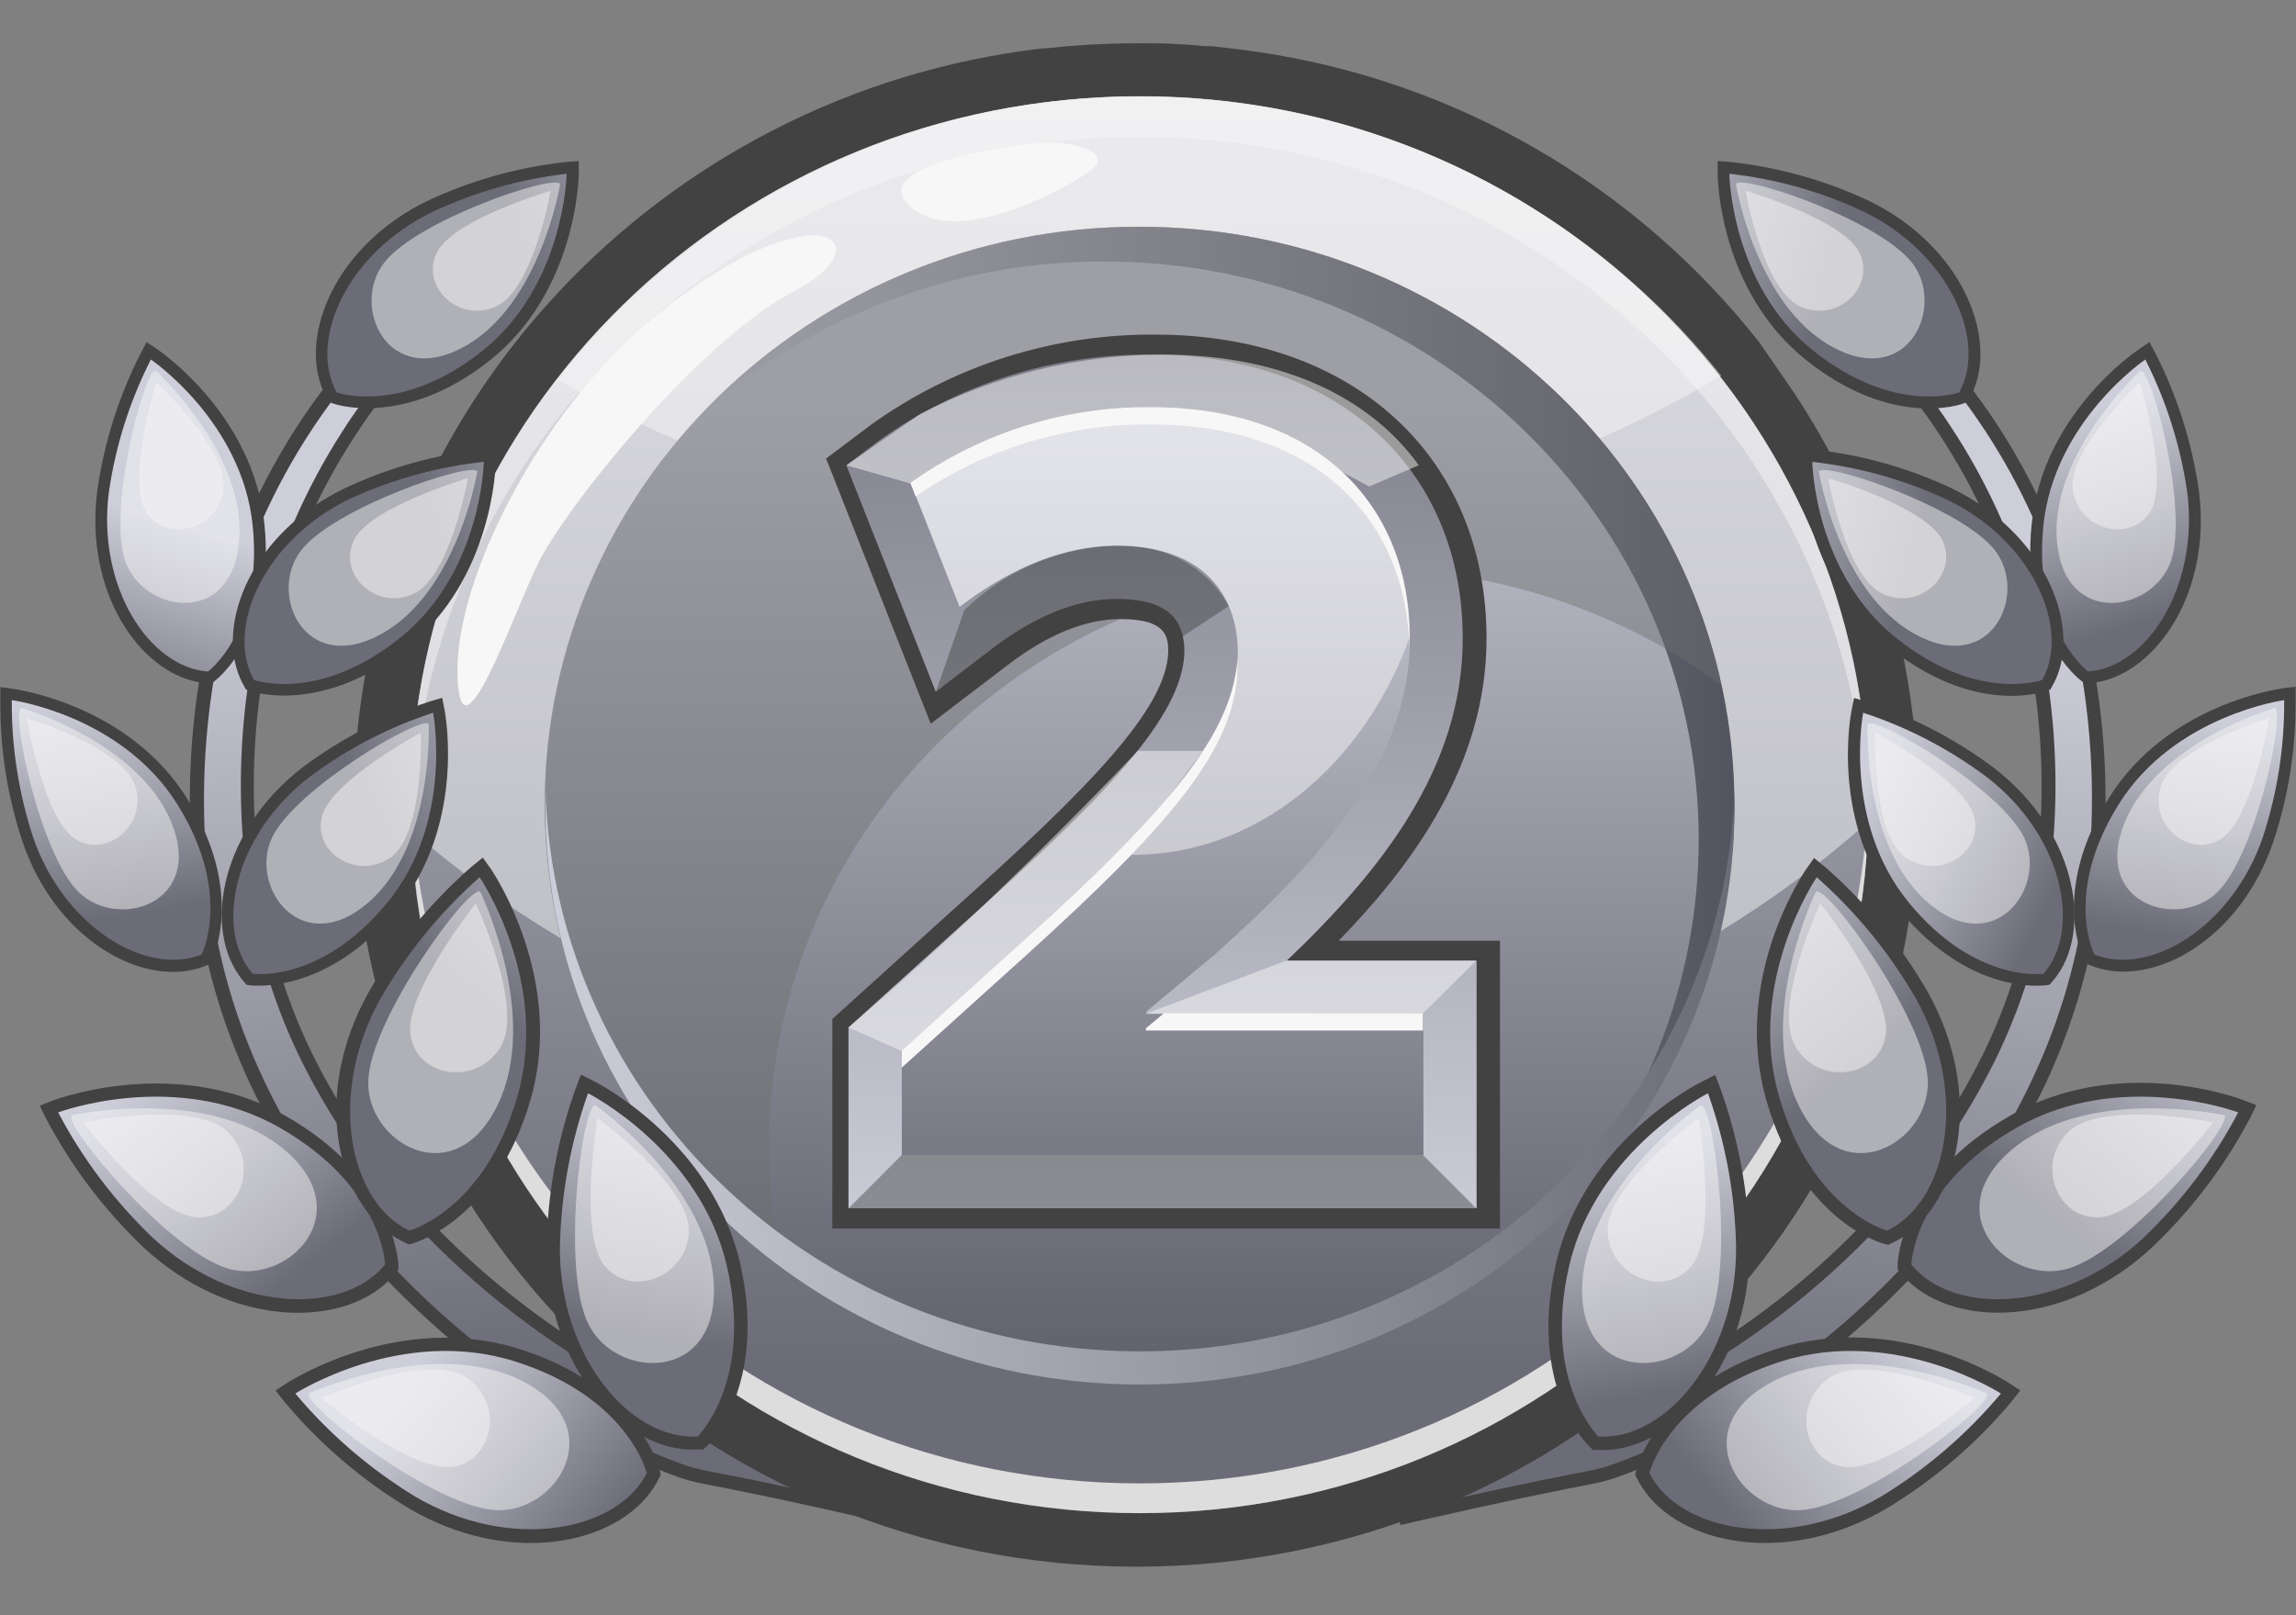 <svg width="27" height="19" viewBox="0 0 27 19" fill="none" xmlns="http://www.w3.org/2000/svg">
<rect x="0" y="0" width="27" height="19" fill="#808080" stroke="none"/>
<g clip-path="url(#clip0_5112_20264)">
<path d="M2.28 10.329C2.354 11.12 2.557 11.894 2.882 12.62C3.206 13.343 3.634 14.015 4.151 14.616C4.663 15.215 5.243 15.752 5.879 16.217C6.197 16.448 6.528 16.663 6.869 16.858C7.216 17.06 7.58 17.23 7.957 17.368C8.062 17.406 8.17 17.435 8.279 17.455L8.555 17.509L9.106 17.622C9.487 17.704 9.866 17.788 10.219 17.868L10.525 17.938L10.726 17.07L10.419 17.002C10.066 16.92 9.699 16.84 9.33 16.763C9.148 16.724 8.964 16.689 8.778 16.653L8.502 16.6L8.453 16.59L8.379 16.577L8.269 16.545C8.106 16.49 7.946 16.426 7.79 16.352C7.636 16.28 7.477 16.199 7.317 16.109C7.004 15.934 6.701 15.742 6.41 15.534C5.825 15.117 5.29 14.635 4.815 14.097C4.342 13.563 3.945 12.965 3.636 12.322C3.331 11.677 3.133 10.987 3.05 10.279C2.959 9.565 2.963 8.843 3.061 8.13C3.157 7.415 3.359 6.718 3.658 6.061C3.809 5.734 3.984 5.418 4.182 5.117C4.372 4.819 4.592 4.542 4.839 4.289L4.977 4.199L4.585 3.739L4.46 3.849C4.313 3.982 4.174 4.124 4.046 4.275C3.918 4.424 3.795 4.58 3.682 4.739C3.454 5.058 3.252 5.395 3.076 5.746C2.725 6.45 2.48 7.202 2.348 7.977C2.221 8.755 2.199 9.545 2.28 10.329ZM2.667 8.032C2.793 7.287 3.028 6.564 3.366 5.888C3.534 5.551 3.728 5.228 3.947 4.922C3.956 4.907 3.967 4.892 3.978 4.878L3.931 4.946C3.723 5.261 3.539 5.591 3.38 5.933C3.068 6.616 2.858 7.342 2.756 8.086C2.655 8.826 2.651 9.576 2.744 10.316C2.831 11.058 3.039 11.78 3.359 12.454C3.68 13.125 4.094 13.747 4.587 14.304C5.077 14.86 5.629 15.358 6.233 15.788C6.534 16.003 6.848 16.202 7.171 16.382C7.338 16.475 7.504 16.56 7.665 16.636C7.832 16.715 8.004 16.785 8.179 16.843C8.233 16.861 8.276 16.872 8.317 16.881L8.406 16.898L8.451 16.906L8.727 16.96C8.908 16.995 9.09 17.032 9.27 17.069C9.639 17.146 10.003 17.226 10.353 17.306L10.295 17.56C9.941 17.48 9.56 17.395 9.177 17.313L8.615 17.199L8.339 17.145C8.246 17.126 8.154 17.102 8.064 17.07C7.705 16.938 7.359 16.775 7.029 16.584C6.696 16.395 6.374 16.187 6.064 15.962C5.447 15.512 4.885 14.991 4.389 14.41C3.891 13.832 3.48 13.186 3.167 12.49C2.856 11.796 2.662 11.055 2.592 10.297C2.516 9.542 2.541 8.781 2.667 8.032Z" fill="#424242"/>
<path d="M2.511 8.007C2.64 7.246 2.881 6.508 3.226 5.818C3.398 5.474 3.596 5.145 3.819 4.832C3.929 4.676 4.048 4.525 4.173 4.381C4.297 4.234 4.431 4.096 4.573 3.967L4.743 4.165L4.7 4.207L4.744 4.164C4.486 4.429 4.255 4.719 4.055 5.03C3.449 5.957 3.058 7.007 2.91 8.105C2.81 8.831 2.807 9.567 2.899 10.295C2.984 11.019 3.187 11.725 3.499 12.384C3.814 13.041 4.219 13.652 4.701 14.198C5.187 14.747 5.733 15.238 6.33 15.663C6.626 15.874 6.934 16.07 7.252 16.248C7.41 16.336 7.572 16.419 7.736 16.494C7.897 16.571 8.063 16.638 8.232 16.694C8.273 16.708 8.313 16.72 8.355 16.729C8.39 16.739 8.438 16.745 8.483 16.755L8.759 16.808C8.941 16.842 9.123 16.879 9.304 16.918C9.668 16.994 10.029 17.072 10.392 17.155L10.544 17.19L10.508 17.343L10.45 17.598L10.414 17.75L10.262 17.715C9.89 17.631 9.519 17.548 9.147 17.47C8.961 17.43 8.773 17.391 8.587 17.355L8.311 17.301C8.21 17.282 8.111 17.255 8.014 17.22C7.646 17.086 7.291 16.92 6.952 16.722C6.615 16.53 6.29 16.32 5.977 16.09C5.35 15.633 4.779 15.104 4.275 14.514C3.769 13.924 3.351 13.264 3.034 12.555C2.716 11.845 2.518 11.088 2.445 10.314C2.366 9.545 2.388 8.77 2.511 8.007Z" fill="url(#paint0_linear_5112_20264)"/>
<path d="M24.645 7.979C24.513 7.203 24.268 6.451 23.917 5.747C23.742 5.396 23.539 5.059 23.311 4.74C23.198 4.582 23.076 4.426 22.947 4.277C22.819 4.126 22.68 3.984 22.534 3.851L22.408 3.74L22.016 4.201L22.154 4.291C22.401 4.543 22.621 4.821 22.811 5.118C23.009 5.419 23.184 5.735 23.335 6.063C23.634 6.719 23.836 7.417 23.932 8.132C24.03 8.844 24.034 9.567 23.943 10.281C23.86 10.989 23.662 11.679 23.357 12.323C23.048 12.967 22.651 13.564 22.178 14.098C21.703 14.637 21.168 15.119 20.583 15.536C20.292 15.744 19.989 15.936 19.676 16.111C19.516 16.2 19.357 16.282 19.203 16.353C19.047 16.427 18.887 16.491 18.724 16.547L18.614 16.578L18.541 16.592L18.491 16.602L18.215 16.654C18.033 16.69 17.85 16.726 17.663 16.764C17.294 16.842 16.927 16.922 16.574 17.003L16.268 17.072L16.468 17.939L16.774 17.869C17.127 17.789 17.506 17.705 17.887 17.624L18.439 17.511L18.714 17.457C18.824 17.436 18.931 17.407 19.036 17.37C19.413 17.232 19.777 17.061 20.124 16.86C20.465 16.664 20.796 16.45 21.114 16.218C21.751 15.753 22.331 15.216 22.842 14.617C23.359 14.016 23.787 13.344 24.113 12.621C24.437 11.896 24.64 11.122 24.713 10.33C24.794 9.547 24.772 8.756 24.645 7.979ZM24.408 10.299C24.338 11.056 24.144 11.797 23.833 12.492C23.52 13.187 23.108 13.834 22.611 14.411C22.115 14.993 21.553 15.513 20.936 15.963C20.626 16.188 20.304 16.396 19.971 16.585C19.641 16.777 19.294 16.94 18.936 17.072C18.846 17.103 18.754 17.128 18.661 17.146L18.385 17.2L17.823 17.315C17.44 17.396 17.059 17.482 16.705 17.562L16.647 17.308C16.997 17.228 17.363 17.148 17.73 17.071C17.91 17.033 18.092 16.996 18.273 16.962L18.549 16.908L18.594 16.9L18.683 16.883C18.721 16.873 18.764 16.862 18.82 16.844C18.996 16.786 19.168 16.717 19.335 16.637C19.496 16.562 19.663 16.476 19.829 16.384C20.152 16.203 20.465 16.005 20.767 15.789C21.371 15.359 21.923 14.861 22.413 14.305C22.906 13.749 23.32 13.126 23.641 12.456C23.961 11.781 24.169 11.059 24.256 10.318C24.349 9.577 24.345 8.827 24.244 8.088C24.142 7.343 23.932 6.618 23.62 5.935C23.462 5.592 23.277 5.262 23.069 4.947L23.022 4.879C23.033 4.894 23.044 4.908 23.053 4.924C23.272 5.23 23.466 5.553 23.634 5.889C23.972 6.566 24.207 7.288 24.333 8.034C24.459 8.782 24.484 9.544 24.408 10.299Z" fill="#424242"/>
<path d="M24.491 8.007C24.362 7.246 24.121 6.508 23.777 5.818C23.605 5.474 23.407 5.145 23.184 4.832C23.073 4.676 22.955 4.525 22.829 4.381C22.705 4.234 22.572 4.096 22.429 3.967L22.26 4.165L22.302 4.207L22.258 4.164C22.517 4.428 22.748 4.719 22.948 5.03C23.151 5.338 23.329 5.661 23.483 5.996C23.79 6.664 23.995 7.374 24.094 8.103C24.194 8.83 24.197 9.566 24.105 10.293C24.02 11.018 23.817 11.724 23.505 12.383C23.19 13.04 22.785 13.651 22.302 14.197C21.817 14.746 21.271 15.238 20.674 15.663C20.378 15.874 20.07 16.07 19.752 16.248C19.594 16.336 19.432 16.419 19.268 16.494C19.107 16.571 18.941 16.638 18.772 16.694C18.731 16.708 18.69 16.72 18.649 16.729C18.614 16.739 18.566 16.745 18.521 16.755L18.245 16.808C18.063 16.842 17.881 16.879 17.693 16.918C17.329 16.994 16.968 17.072 16.605 17.155L16.453 17.19L16.489 17.343L16.547 17.598L16.583 17.75L16.735 17.715C17.107 17.631 17.478 17.548 17.85 17.47C18.038 17.43 18.224 17.391 18.41 17.355L18.686 17.301C18.787 17.282 18.886 17.255 18.983 17.22C19.351 17.086 19.706 16.92 20.045 16.722C20.382 16.53 20.707 16.32 21.02 16.09C21.647 15.633 22.218 15.104 22.722 14.514C23.228 13.924 23.646 13.264 23.963 12.555C24.28 11.845 24.48 11.088 24.552 10.314C24.633 9.546 24.613 8.77 24.491 8.007Z" fill="url(#paint1_linear_5112_20264)"/>
<path d="M19.313 17.5C19.292 17.468 19.273 17.433 19.255 17.4L19.229 17.348L19.242 17.291C19.252 17.251 19.495 16.308 20.897 15.865C22.3 15.422 23.558 16.227 23.612 16.261L23.758 16.355L23.65 16.493C23.238 16.982 22.75 17.401 22.203 17.734C21.026 18.435 19.757 18.178 19.313 17.5ZM19.565 17.311L19.576 17.327C19.933 17.879 21.035 18.062 22.046 17.465C22.508 17.184 22.926 16.837 23.288 16.436C22.922 16.248 21.979 15.857 21 16.16C19.94 16.497 19.635 17.122 19.569 17.311H19.565Z" fill="#424242"/>
<path d="M19.396 17.328C19.396 17.328 19.61 16.436 20.948 16.014C22.286 15.592 23.53 16.392 23.53 16.392C23.131 16.868 22.657 17.276 22.127 17.6C21.021 18.254 19.754 18.028 19.396 17.328Z" fill="url(#paint2_linear_5112_20264)"/>
<g style="mix-blend-mode:overlay" opacity="0.49">
<path d="M23.366 16.391C23.366 16.391 21.878 15.714 20.843 16.253C19.809 16.792 20.456 17.814 21.184 17.763C21.912 17.712 23.448 16.52 23.366 16.391Z" fill="#F7F7F7"/>
</g>
<g style="mix-blend-mode:overlay" opacity="0.49">
<path d="M23.221 16.446C23.221 16.446 22.178 17.323 21.685 17.254C21.191 17.185 21.07 16.487 21.53 16.196C21.991 15.905 23.221 16.446 23.221 16.446Z" fill="#F7F7F7"/>
</g>
<path d="M22.431 15.06C22.403 15.033 22.377 15.004 22.352 14.974L22.316 14.93V14.872C22.316 14.831 22.355 13.857 23.635 13.126C24.915 12.395 26.312 12.915 26.371 12.937L26.534 12.999L26.458 13.155C26.16 13.72 25.771 14.232 25.308 14.672C24.301 15.61 23.007 15.628 22.431 15.06ZM22.638 14.823L22.652 14.836C23.115 15.293 24.232 15.25 25.094 14.447C25.484 14.074 25.817 13.648 26.086 13.18C25.689 13.074 24.683 12.89 23.791 13.399C22.831 13.947 22.665 14.627 22.638 14.823Z" fill="#424242"/>
<path d="M22.477 14.875C22.477 14.875 22.497 13.958 23.718 13.263C24.939 12.568 26.32 13.085 26.32 13.085C26.031 13.635 25.654 14.133 25.205 14.562C24.26 15.437 22.973 15.483 22.477 14.875Z" fill="url(#paint3_linear_5112_20264)"/>
<g style="mix-blend-mode:overlay" opacity="0.49">
<path d="M26.158 13.118C26.158 13.118 24.561 12.77 23.664 13.519C22.768 14.268 23.616 15.127 24.318 14.923C25.02 14.719 26.266 13.227 26.158 13.118Z" fill="#F7F7F7"/>
</g>
<g style="mix-blend-mode:overlay" opacity="0.49">
<path d="M26.027 13.202C26.027 13.202 25.199 14.282 24.697 14.318C24.195 14.354 23.933 13.698 24.322 13.316C24.711 12.934 26.027 13.202 26.027 13.202Z" fill="#F7F7F7"/>
</g>
<path d="M24.672 11.387C24.641 11.377 24.608 11.366 24.577 11.354L24.53 11.333L24.507 11.287C24.49 11.256 24.113 10.485 24.801 9.384C25.489 8.284 26.788 8.106 26.843 8.097L26.995 8.077V8.23C27.001 8.792 26.914 9.351 26.739 9.885C26.352 11.041 25.362 11.592 24.672 11.387ZM24.735 11.111H24.751C25.303 11.272 26.148 10.769 26.482 9.791C26.629 9.34 26.711 8.87 26.723 8.395C26.37 8.479 25.515 8.755 25.035 9.522C24.518 10.351 24.672 10.948 24.733 11.115L24.735 11.111Z" fill="#424242"/>
<path d="M24.628 11.226C24.628 11.226 24.261 10.506 24.916 9.459C25.571 8.412 26.861 8.235 26.861 8.235C26.865 8.782 26.781 9.325 26.611 9.845C26.246 10.917 25.268 11.489 24.628 11.226Z" fill="url(#paint4_linear_5112_20264)"/>
<g style="mix-blend-mode:overlay" opacity="0.49">
<path d="M26.75 8.328C26.75 8.328 25.37 8.725 24.984 9.678C24.598 10.631 25.617 10.945 26.076 10.494C26.536 10.043 26.879 8.368 26.75 8.328Z" fill="#F7F7F7"/>
</g>
<g style="mix-blend-mode:overlay" opacity="0.49">
<path d="M26.685 8.448C26.685 8.448 26.489 9.631 26.118 9.867C25.747 10.103 25.267 9.706 25.411 9.248C25.554 8.79 26.685 8.448 26.685 8.448Z" fill="#F7F7F7"/>
</g>
<path d="M24.665 8.024C24.632 8.031 24.598 8.035 24.564 8.037H24.513L24.472 8.006C24.443 7.984 23.763 7.461 23.891 6.169C24.019 4.877 25.105 4.142 25.15 4.11L25.277 4.024L25.35 4.162C25.605 4.665 25.776 5.206 25.857 5.764C26.014 6.962 25.363 7.9 24.665 8.024ZM24.6 7.755H24.617C25.181 7.655 25.72 6.828 25.582 5.802C25.513 5.333 25.377 4.876 25.178 4.445C24.902 4.677 24.255 5.304 24.166 6.204C24.07 7.169 24.47 7.633 24.6 7.755Z" fill="#424242"/>
<path d="M24.555 7.899C24.555 7.899 23.906 7.416 24.029 6.187C24.152 4.958 25.228 4.229 25.228 4.229C25.475 4.717 25.641 5.242 25.72 5.783C25.866 6.903 25.244 7.852 24.555 7.899Z" fill="url(#paint5_linear_5112_20264)"/>
<g style="mix-blend-mode:overlay" opacity="0.49">
<path d="M25.17 4.361C25.17 4.361 24.108 5.327 24.188 6.355C24.268 7.384 25.317 7.209 25.529 6.601C25.739 5.993 25.304 4.339 25.17 4.361Z" fill="#F7F7F7"/>
</g>
<g style="mix-blend-mode:overlay" opacity="0.49">
<path d="M25.164 4.498C25.164 4.498 25.515 5.645 25.287 6.015C25.059 6.384 24.459 6.248 24.377 5.775C24.294 5.302 25.164 4.498 25.164 4.498Z" fill="#F7F7F7"/>
</g>
<path d="M13.363 18.429C8.289 18.429 4.162 14.409 4.162 9.464C4.162 9.424 4.162 9.386 4.162 9.346V9.281H4.536L4.162 9.272C4.26 4.834 7.738 1.095 12.26 0.569H12.293C12.454 0.552 12.631 0.536 12.799 0.525H12.829C13.015 0.514 13.189 0.509 13.359 0.509H13.377H13.458H13.487C13.614 0.509 13.74 0.509 13.864 0.521C13.96 0.521 14.055 0.534 14.152 0.542H14.206C14.253 0.542 14.3 0.549 14.344 0.554C14.461 0.567 14.581 0.582 14.7 0.598L14.797 0.612C17.129 0.955 19.239 2.18 20.694 4.034L21.096 4.618C21.38 5.046 21.626 5.499 21.832 5.971C22.286 7.016 22.531 8.141 22.553 9.281V9.339C22.553 9.383 22.553 9.426 22.553 9.47C22.558 14.409 18.432 18.429 13.363 18.429ZM5.421 9.303C5.421 9.333 5.421 9.364 5.421 9.394C5.421 9.424 5.421 9.442 5.421 9.467C5.421 13.715 8.984 17.171 13.363 17.171C17.742 17.171 21.305 13.715 21.305 9.467C21.305 9.438 21.305 9.409 21.305 9.38V9.304C21.285 8.33 21.076 7.368 20.687 6.474C20.428 5.883 20.096 5.327 19.699 4.819L19.414 4.456C18.168 3.049 16.464 2.129 14.604 1.859L14.52 1.847C14.419 1.831 14.316 1.819 14.21 1.808L14.102 1.798H14.059C13.959 1.789 13.877 1.782 13.795 1.778C13.684 1.778 13.575 1.769 13.466 1.768H13.34C13.21 1.768 13.064 1.768 12.893 1.783H12.864C12.716 1.791 12.564 1.805 12.414 1.823H12.384C8.505 2.273 5.501 5.489 5.421 9.303Z" fill="#424242"/>
<path d="M13.398 1.677C8.984 1.677 5.379 5.171 5.379 9.467C5.379 13.764 8.977 17.257 13.401 17.257C17.824 17.257 21.4 13.776 21.421 9.496V9.471C21.425 7.764 20.851 6.105 19.793 4.764L19.517 4.408C18.799 3.595 17.923 2.936 16.944 2.468C15.965 2.001 14.901 1.735 13.817 1.687H13.795H13.62H13.399L13.398 1.677Z" fill="url(#paint6_linear_5112_20264)"/>
<path d="M21.971 9.467C21.971 14.07 18.134 17.8 13.4 17.8C8.667 17.8 4.828 14.075 4.828 9.467C4.828 4.859 8.667 1.134 13.4 1.134C18.134 1.134 21.971 4.865 21.971 9.467Z" fill="url(#paint7_linear_5112_20264)"/>
<g style="mix-blend-mode:overlay" opacity="0.49">
<path d="M13.4 1.134C8.667 1.134 4.828 4.865 4.828 9.467C4.828 9.568 4.828 9.669 4.836 9.768C7.02 11.673 10.027 12.849 13.344 12.849C16.721 12.849 19.774 11.631 21.965 9.667C21.965 9.6 21.965 9.529 21.965 9.467C21.971 4.865 18.134 1.134 13.4 1.134Z" fill="#F7F7F7"/>
</g>
<g style="mix-blend-mode:overlay" opacity="0.49">
<path d="M20.241 4.42C19.422 3.39 18.379 2.56 17.193 1.99C16.006 1.42 14.706 1.127 13.39 1.131C12.074 1.135 10.775 1.438 9.593 2.015C8.41 2.593 7.373 3.431 6.561 4.466C8.637 5.682 11.001 6.319 13.407 6.311C15.813 6.303 18.173 5.65 20.241 4.42Z" fill="#F7F7F7"/>
</g>
<g style="mix-blend-mode:overlay" opacity="0.49">
<path d="M13.4 1.61C18.051 1.61 21.834 5.214 21.964 9.706C21.964 9.626 21.971 9.547 21.971 9.467C21.971 4.865 18.134 1.134 13.4 1.134C8.667 1.134 4.828 4.865 4.828 9.467C4.828 9.547 4.828 9.626 4.828 9.706C4.965 5.214 8.748 1.61 13.4 1.61Z" fill="#F7F7F7"/>
</g>
<path d="M13.402 17.449C8.729 17.449 4.932 13.812 4.834 9.29C4.834 9.35 4.834 9.408 4.834 9.467C4.83 14.075 8.675 17.799 13.402 17.799C18.128 17.799 21.972 14.068 21.972 9.466C21.972 9.406 21.972 9.348 21.972 9.289C21.87 13.812 18.073 17.449 13.402 17.449Z" fill="#DDDDDD"/>
<path d="M13.399 16.267C17.261 16.267 20.392 13.223 20.392 9.467C20.392 5.712 17.261 2.667 13.399 2.667C9.537 2.667 6.406 5.712 6.406 9.467C6.406 13.223 9.537 16.267 13.399 16.267Z" fill="url(#paint8_linear_5112_20264)"/>
<path d="M13.399 2.668C12.43 2.664 11.471 2.859 10.581 3.242C9.69 3.625 8.888 4.187 8.225 4.894C9.53 3.718 11.226 3.07 12.983 3.076C16.845 3.076 19.976 6.121 19.976 9.875C19.975 11.576 19.324 13.213 18.157 14.449C18.859 13.823 19.422 13.055 19.808 12.197C20.194 11.339 20.394 10.408 20.396 9.467C20.396 5.712 17.261 2.668 13.399 2.668Z" fill="url(#paint9_linear_5112_20264)"/>
<g style="mix-blend-mode:multiply" opacity="0.43">
<path d="M9.045 13.489C9.045 9.733 12.176 6.689 16.038 6.689C17.548 6.685 19.02 7.164 20.24 8.055C19.573 4.978 16.763 2.667 13.399 2.667C9.537 2.667 6.406 5.711 6.406 9.467C6.409 10.529 6.663 11.575 7.148 12.52C7.633 13.465 8.335 14.281 9.196 14.903C9.095 14.438 9.044 13.964 9.045 13.489Z" fill="#6E6E6E"/>
</g>
<path d="M13.401 15.896C9.606 15.896 6.52 12.955 6.414 9.291C6.414 9.355 6.414 9.42 6.414 9.486C6.414 13.242 9.544 16.286 13.407 16.286C17.27 16.286 20.398 13.248 20.398 9.486C20.398 9.42 20.398 9.348 20.398 9.291C20.281 12.955 17.196 15.896 13.401 15.896Z" fill="url(#paint10_linear_5112_20264)"/>
<path d="M12.249 1.681C12.649 1.651 13.06 1.803 12.86 1.976C12.66 2.15 11.312 2.928 10.723 2.447C10.134 1.965 11.78 1.717 12.249 1.681Z" fill="#F7F7F7"/>
<path d="M7.612 3.8C6.363 4.851 5.355 6.792 5.379 7.926C5.404 9.06 6.011 7.281 6.324 6.635C6.637 5.99 8.201 4.022 9.335 3.426C10.469 2.83 9.565 2.157 7.612 3.8Z" fill="#F7F7F7"/>
<path d="M18.905 17.055H18.789H18.731L18.69 17.015C18.659 16.988 17.968 16.299 18.298 14.862C18.628 13.425 19.953 12.752 20.014 12.723L20.169 12.645L20.232 12.807C20.448 13.41 20.563 14.044 20.574 14.684C20.578 16.053 19.707 17.017 18.905 17.055ZM18.869 16.742H18.89C19.539 16.712 20.269 15.858 20.258 14.683C20.248 14.144 20.161 13.608 19.998 13.094C19.651 13.316 18.836 13.93 18.605 14.931C18.357 16.006 18.742 16.585 18.869 16.742Z" fill="#424242"/>
<path d="M18.798 16.898C18.798 16.898 18.138 16.261 18.452 14.894C18.767 13.527 20.085 12.86 20.085 12.86C20.293 13.445 20.405 14.06 20.416 14.681C20.419 15.967 19.582 16.944 18.798 16.898Z" fill="url(#paint11_linear_5112_20264)"/>
<g style="mix-blend-mode:overlay" opacity="0.49">
<path d="M20 12.999C20 12.999 18.664 13.94 18.607 15.105C18.551 16.271 19.758 16.231 20.082 15.577C20.406 14.923 20.155 12.995 20 12.999Z" fill="#F7F7F7"/>
</g>
<g style="mix-blend-mode:overlay" opacity="0.49">
<path d="M19.976 13.154C19.976 13.154 20.205 14.497 19.894 14.886C19.582 15.275 18.928 15.024 18.905 14.485C18.881 13.945 19.976 13.154 19.976 13.154Z" fill="#F7F7F7"/>
</g>
<path d="M22.358 14.563C22.325 14.584 22.291 14.602 22.256 14.618L22.204 14.643L22.149 14.628C22.109 14.618 21.171 14.352 20.769 12.933C20.368 11.514 21.2 10.284 21.235 10.231L21.332 10.093L21.47 10.205C21.951 10.627 22.359 11.126 22.677 11.682C23.336 12.875 23.047 14.137 22.358 14.563ZM22.176 14.306L22.193 14.296C22.744 13.954 22.965 12.856 22.394 11.83C22.125 11.363 21.789 10.937 21.398 10.566C21.201 10.928 20.785 11.86 21.067 12.848C21.372 13.91 21.987 14.231 22.176 14.306Z" fill="#424242"/>
<path d="M22.192 14.476C22.192 14.476 21.305 14.239 20.919 12.89C20.532 11.541 21.364 10.319 21.364 10.319C21.83 10.731 22.225 11.215 22.535 11.754C23.157 12.877 22.899 14.137 22.192 14.476Z" fill="url(#paint12_linear_5112_20264)"/>
<g style="mix-blend-mode:overlay" opacity="0.49">
<path d="M21.354 10.489C21.354 10.489 20.638 11.958 21.153 13.006C21.667 14.054 22.704 13.435 22.67 12.704C22.636 11.973 21.487 10.405 21.354 10.489Z" fill="#F7F7F7"/>
</g>
<g style="mix-blend-mode:overlay" opacity="0.49">
<path d="M21.407 10.627C21.407 10.627 22.257 11.692 22.174 12.184C22.091 12.677 21.392 12.78 21.114 12.311C20.835 11.842 21.407 10.627 21.407 10.627Z" fill="#F7F7F7"/>
</g>
<path d="M24.182 7.974C24.169 8.006 24.153 8.036 24.136 8.066L24.112 8.11L24.063 8.128C24.029 8.14 23.219 8.424 22.208 7.609C21.197 6.794 21.175 5.484 21.174 5.427V5.274L21.326 5.288C21.886 5.348 22.433 5.501 22.943 5.74C24.03 6.264 24.462 7.317 24.182 7.974ZM23.92 7.882C23.919 7.877 23.919 7.871 23.92 7.866C24.145 7.339 23.746 6.438 22.817 5.99C22.386 5.79 21.929 5.654 21.459 5.584C21.501 5.944 21.673 6.826 22.377 7.394C23.141 8.006 23.746 7.922 23.92 7.882Z" fill="#424242"/>
<path d="M24.016 7.998C24.016 7.998 23.256 8.274 22.294 7.501C21.333 6.729 21.312 5.433 21.312 5.433C21.856 5.493 22.386 5.641 22.882 5.871C23.901 6.351 24.354 7.395 24.016 7.998Z" fill="url(#paint13_linear_5112_20264)"/>
<g style="mix-blend-mode:overlay" opacity="0.49">
<path d="M21.389 5.547C21.389 5.547 21.619 6.966 22.521 7.46C23.423 7.954 23.855 6.983 23.46 6.474C23.066 5.965 21.445 5.423 21.389 5.547Z" fill="#F7F7F7"/>
</g>
<g style="mix-blend-mode:overlay" opacity="0.49">
<path d="M21.5 5.626C21.5 5.626 22.653 5.961 22.842 6.358C23.031 6.756 22.581 7.186 22.143 6.987C21.704 6.789 21.5 5.626 21.5 5.626Z" fill="#F7F7F7"/>
</g>
<path d="M23.206 4.593C23.192 4.624 23.177 4.654 23.16 4.684L23.136 4.729L23.087 4.747C23.053 4.76 22.243 5.042 21.232 4.229C20.221 3.415 20.199 2.102 20.199 2.047V1.894L20.352 1.906C20.912 1.967 21.458 2.12 21.969 2.358C23.054 2.882 23.486 3.938 23.206 4.593ZM22.944 4.5C22.944 4.495 22.944 4.49 22.944 4.485C23.169 3.957 22.77 3.056 21.84 2.608C21.41 2.408 20.953 2.272 20.483 2.203C20.525 2.562 20.697 3.444 21.401 4.012C22.165 4.623 22.77 4.542 22.944 4.5Z" fill="#424242"/>
<path d="M23.039 4.616C23.039 4.616 22.279 4.892 21.318 4.121C20.357 3.35 20.336 2.044 20.336 2.044C20.88 2.104 21.41 2.253 21.905 2.484C22.925 2.975 23.377 4.013 23.039 4.616Z" fill="url(#paint14_linear_5112_20264)"/>
<g style="mix-blend-mode:overlay" opacity="0.49">
<path d="M20.414 2.165C20.414 2.165 20.644 3.586 21.546 4.08C22.448 4.574 22.88 3.601 22.486 3.092C22.091 2.583 20.471 2.041 20.414 2.165Z" fill="#F7F7F7"/>
</g>
<g style="mix-blend-mode:overlay" opacity="0.49">
<path d="M20.527 2.245C20.527 2.245 21.679 2.58 21.868 2.976C22.057 3.372 21.607 3.804 21.169 3.605C20.73 3.406 20.527 2.245 20.527 2.245Z" fill="#F7F7F7"/>
</g>
<path d="M24.197 11.466C24.177 11.493 24.156 11.521 24.134 11.546L24.101 11.584L24.05 11.591C24.014 11.591 23.163 11.708 22.339 10.706C21.516 9.703 21.763 8.413 21.773 8.361L21.803 8.21L21.949 8.255C22.485 8.429 22.988 8.69 23.44 9.027C24.397 9.759 24.605 10.881 24.197 11.466ZM23.96 11.321L23.97 11.307C24.298 10.836 24.092 9.874 23.272 9.238C22.892 8.956 22.474 8.729 22.03 8.565C21.997 8.926 21.986 9.824 22.56 10.523C23.171 11.282 23.781 11.326 23.96 11.316V11.321Z" fill="#424242"/>
<path d="M24.031 11.454C24.031 11.454 23.231 11.572 22.447 10.617C21.664 9.663 21.91 8.384 21.91 8.384C22.429 8.554 22.918 8.808 23.356 9.135C24.26 9.824 24.485 10.933 24.031 11.454Z" fill="url(#paint15_linear_5112_20264)"/>
<g style="mix-blend-mode:overlay" opacity="0.49">
<path d="M21.962 8.518C21.962 8.518 21.897 9.955 22.678 10.623C23.459 11.29 24.082 10.428 23.801 9.849C23.519 9.27 22.041 8.409 21.962 8.518Z" fill="#F7F7F7"/>
</g>
<g style="mix-blend-mode:overlay" opacity="0.49">
<path d="M22.052 8.619C22.052 8.619 23.111 9.183 23.216 9.609C23.321 10.035 22.793 10.363 22.402 10.082C22.012 9.801 22.052 8.619 22.052 8.619Z" fill="#F7F7F7"/>
</g>
<path d="M4.795 17.735C4.248 17.403 3.76 16.984 3.349 16.494L3.24 16.356L3.386 16.262C3.44 16.228 4.709 15.428 6.101 15.866C7.492 16.305 7.749 17.246 7.756 17.293L7.77 17.349L7.743 17.401C7.726 17.435 7.706 17.469 7.686 17.501C7.244 18.178 5.975 18.435 4.795 17.735ZM6.006 16.164C5.026 15.857 4.083 16.248 3.717 16.44C4.079 16.841 4.497 17.188 4.959 17.469C5.97 18.066 7.072 17.883 7.429 17.331L7.44 17.315C7.366 17.122 7.061 16.497 6.006 16.164Z" fill="#424242"/>
<path d="M7.606 17.328C7.606 17.328 7.392 16.436 6.055 16.014C4.717 15.592 3.473 16.392 3.473 16.392C3.872 16.868 4.346 17.276 4.875 17.6C5.981 18.254 7.249 18.028 7.606 17.328Z" fill="url(#paint16_linear_5112_20264)"/>
<g style="mix-blend-mode:overlay" opacity="0.49">
<path d="M3.634 16.391C3.634 16.391 5.122 15.714 6.157 16.253C7.191 16.792 6.544 17.814 5.816 17.763C5.088 17.712 3.553 16.52 3.634 16.391Z" fill="#F7F7F7"/>
</g>
<g style="mix-blend-mode:overlay" opacity="0.49">
<path d="M3.781 16.446C3.781 16.446 4.824 17.323 5.318 17.254C5.811 17.185 5.933 16.487 5.472 16.196C5.012 15.905 3.781 16.446 3.781 16.446Z" fill="#F7F7F7"/>
</g>
<path d="M1.693 14.678C1.23 14.238 0.841 13.725 0.543 13.16L0.467 13.005L0.63 12.943C0.689 12.92 2.098 12.407 3.366 13.131C4.633 13.855 4.683 14.836 4.685 14.878V14.935L4.649 14.98C4.624 15.01 4.598 15.039 4.571 15.065C3.994 15.628 2.7 15.61 1.693 14.678ZM3.21 13.399C2.318 12.89 1.312 13.073 0.915 13.18C1.183 13.647 1.517 14.074 1.907 14.447C2.769 15.246 3.886 15.293 4.349 14.836L4.363 14.822C4.336 14.627 4.17 13.947 3.21 13.399Z" fill="#424242"/>
<path d="M4.528 14.875C4.528 14.875 4.505 13.958 3.286 13.263C2.067 12.568 0.684 13.085 0.684 13.085C0.973 13.635 1.35 14.133 1.799 14.562C2.744 15.437 4.03 15.483 4.528 14.875Z" fill="url(#paint17_linear_5112_20264)"/>
<g style="mix-blend-mode:overlay" opacity="0.49">
<path d="M0.844 13.118C0.844 13.118 2.442 12.77 3.338 13.519C4.235 14.268 3.386 15.127 2.684 14.923C1.982 14.719 0.737 13.227 0.844 13.118Z" fill="#F7F7F7"/>
</g>
<g style="mix-blend-mode:overlay" opacity="0.49">
<path d="M0.975 13.202C0.975 13.202 1.802 14.282 2.304 14.318C2.806 14.354 3.068 13.698 2.679 13.316C2.29 12.934 0.975 13.202 0.975 13.202Z" fill="#F7F7F7"/>
</g>
<path d="M1.145 5.764C1.225 5.206 1.396 4.665 1.651 4.162L1.724 4.024L1.851 4.11C1.898 4.142 2.983 4.891 3.11 6.169C3.237 7.448 2.558 7.984 2.53 8.006L2.488 8.037H2.437C2.403 8.035 2.37 8.031 2.336 8.024C1.64 7.9 0.988 6.962 1.145 5.764ZM2.836 6.201C2.746 5.302 2.102 4.674 1.823 4.442C1.624 4.873 1.488 5.33 1.419 5.8C1.281 6.826 1.821 7.652 2.385 7.753H2.401C2.531 7.633 2.931 7.169 2.836 6.201Z" fill="#424242"/>
<path d="M2.447 7.899C2.447 7.899 3.095 7.416 2.972 6.187C2.849 4.958 1.774 4.229 1.774 4.229C1.526 4.717 1.36 5.242 1.281 5.783C1.135 6.903 1.757 7.852 2.447 7.899Z" fill="url(#paint18_linear_5112_20264)"/>
<g style="mix-blend-mode:overlay" opacity="0.49">
<path d="M1.831 4.361C1.831 4.361 2.895 5.327 2.813 6.355C2.732 7.384 1.684 7.209 1.473 6.601C1.262 5.993 1.698 4.339 1.831 4.361Z" fill="#F7F7F7"/>
</g>
<g style="mix-blend-mode:overlay" opacity="0.49">
<path d="M1.837 4.498C1.837 4.498 1.488 5.645 1.716 6.015C1.943 6.384 2.543 6.248 2.625 5.775C2.706 5.302 1.837 4.498 1.837 4.498Z" fill="#F7F7F7"/>
</g>
<path d="M6.428 14.681C6.438 14.04 6.554 13.406 6.77 12.803L6.832 12.641L6.988 12.719C7.044 12.748 8.375 13.436 8.703 14.858C9.032 16.28 8.342 16.984 8.313 17.011L8.27 17.051H8.212H8.097C7.295 17.017 6.424 16.053 6.428 14.681ZM8.399 14.93C8.168 13.929 7.353 13.315 7.006 13.093C6.842 13.607 6.754 14.142 6.744 14.682C6.744 15.857 7.462 16.711 8.112 16.741H8.132C8.261 16.585 8.644 16.006 8.399 14.93Z" fill="#424242"/>
<path d="M8.202 16.898C8.202 16.898 8.863 16.261 8.548 14.894C8.234 13.527 6.915 12.86 6.915 12.86C6.707 13.445 6.596 14.06 6.584 14.681C6.581 15.967 7.418 16.944 8.202 16.898Z" fill="url(#paint19_linear_5112_20264)"/>
<g style="mix-blend-mode:overlay" opacity="0.49">
<path d="M7.001 12.999C7.001 12.999 8.337 13.94 8.394 15.105C8.45 16.271 7.244 16.231 6.92 15.577C6.595 14.923 6.846 12.995 7.001 12.999Z" fill="#F7F7F7"/>
</g>
<g style="mix-blend-mode:overlay" opacity="0.49">
<path d="M7.027 13.154C7.027 13.154 6.798 14.497 7.108 14.886C7.418 15.275 8.082 15.024 8.1 14.485C8.118 13.945 7.027 13.154 7.027 13.154Z" fill="#F7F7F7"/>
</g>
<path d="M4.332 11.677C4.65 11.121 5.058 10.622 5.539 10.2L5.677 10.088L5.776 10.226C5.81 10.278 6.644 11.525 6.241 12.928C5.838 14.33 4.897 14.613 4.862 14.623L4.806 14.638L4.754 14.613C4.719 14.597 4.685 14.578 4.652 14.558C3.954 14.137 3.664 12.875 4.332 11.677ZM5.933 12.848C6.209 11.86 5.795 10.928 5.602 10.566C5.211 10.938 4.876 11.363 4.606 11.83C4.035 12.856 4.253 13.954 4.808 14.296L4.824 14.306C5.013 14.231 5.63 13.91 5.933 12.848Z" fill="#424242"/>
<path d="M4.812 14.476C4.812 14.476 5.699 14.239 6.086 12.89C6.472 11.541 5.64 10.319 5.64 10.319C5.175 10.731 4.78 11.216 4.47 11.754C3.847 12.877 4.104 14.137 4.812 14.476Z" fill="url(#paint20_linear_5112_20264)"/>
<g style="mix-blend-mode:overlay" opacity="0.49">
<path d="M5.647 10.489C5.647 10.489 6.363 11.958 5.848 13.006C5.334 14.054 4.296 13.435 4.331 12.704C4.365 11.973 5.514 10.405 5.647 10.489Z" fill="#F7F7F7"/>
</g>
<g style="mix-blend-mode:overlay" opacity="0.49">
<path d="M5.595 10.627C5.595 10.627 4.745 11.692 4.828 12.184C4.911 12.677 5.61 12.78 5.889 12.311C6.167 11.842 5.595 10.627 5.595 10.627Z" fill="#F7F7F7"/>
</g>
<path d="M4.061 5.74C4.571 5.501 5.118 5.348 5.678 5.288L5.83 5.274V5.427C5.83 5.484 5.796 6.806 4.796 7.609C3.796 8.412 2.975 8.14 2.941 8.128L2.892 8.11L2.868 8.066C2.851 8.036 2.835 8.006 2.822 7.974C2.541 7.317 2.972 6.264 4.061 5.74ZM4.621 7.395C5.324 6.828 5.496 5.946 5.538 5.586C5.068 5.655 4.611 5.791 4.181 5.991C3.25 6.439 2.851 7.34 3.077 7.867C3.08 7.872 3.082 7.878 3.084 7.883C3.256 7.922 3.862 8.006 4.621 7.394V7.395Z" fill="#424242"/>
<path d="M2.986 7.998C2.986 7.998 3.746 8.274 4.707 7.501C5.668 6.729 5.689 5.433 5.689 5.433C5.147 5.491 4.618 5.637 4.122 5.864C3.1 6.351 2.648 7.395 2.986 7.998Z" fill="url(#paint21_linear_5112_20264)"/>
<g style="mix-blend-mode:overlay" opacity="0.49">
<path d="M5.613 5.547C5.613 5.547 5.382 6.966 4.48 7.46C3.578 7.954 3.147 6.983 3.541 6.474C3.936 5.965 5.556 5.423 5.613 5.547Z" fill="#F7F7F7"/>
</g>
<g style="mix-blend-mode:overlay" opacity="0.49">
<path d="M5.502 5.626C5.502 5.626 4.349 5.961 4.16 6.358C3.971 6.756 4.42 7.186 4.859 6.987C5.297 6.789 5.502 5.626 5.502 5.626Z" fill="#F7F7F7"/>
</g>
<path d="M5.036 2.358C5.547 2.12 6.093 1.967 6.653 1.906L6.806 1.894V2.047C6.806 2.102 6.773 3.426 5.773 4.229C4.773 5.031 3.952 4.76 3.918 4.747L3.87 4.729L3.845 4.684C3.828 4.654 3.813 4.624 3.799 4.593C3.516 3.938 3.948 2.882 5.036 2.358ZM5.596 4.013C6.3 3.447 6.472 2.564 6.514 2.204C6.044 2.273 5.587 2.41 5.156 2.609C4.225 3.058 3.827 3.958 4.053 4.487C4.053 4.492 4.053 4.497 4.053 4.502C4.232 4.542 4.838 4.623 5.596 4.007V4.013Z" fill="#424242"/>
<path d="M3.96 4.616C3.96 4.616 4.72 4.892 5.68 4.121C6.64 3.35 6.664 2.044 6.664 2.044C6.12 2.106 5.59 2.257 5.094 2.489C4.075 2.975 3.622 4.013 3.96 4.616Z" fill="url(#paint22_linear_5112_20264)"/>
<g style="mix-blend-mode:overlay" opacity="0.49">
<path d="M6.587 2.165C6.587 2.165 6.357 3.586 5.455 4.08C4.553 4.574 4.121 3.601 4.516 3.092C4.91 2.583 6.531 2.041 6.587 2.165Z" fill="#F7F7F7"/>
</g>
<g style="mix-blend-mode:overlay" opacity="0.49">
<path d="M6.475 2.245C6.475 2.245 5.323 2.58 5.134 2.976C4.945 3.372 5.395 3.804 5.833 3.605C6.272 3.406 6.475 2.245 6.475 2.245Z" fill="#F7F7F7"/>
</g>
<path d="M3.561 9.024C4.013 8.687 4.517 8.426 5.052 8.252L5.2 8.208L5.229 8.358C5.239 8.413 5.476 9.711 4.662 10.703C3.848 11.694 2.988 11.592 2.952 11.592L2.901 11.585L2.868 11.547C2.846 11.521 2.825 11.495 2.806 11.467C2.397 10.88 2.606 9.759 3.561 9.024ZM4.447 10.529C5.021 9.83 5.01 8.932 4.977 8.57C4.533 8.734 4.115 8.961 3.735 9.243C2.916 9.874 2.709 10.836 3.037 11.312C3.041 11.316 3.044 11.321 3.047 11.326C3.221 11.326 3.83 11.282 4.447 10.529Z" fill="#424242"/>
<path d="M2.971 11.454C2.971 11.454 3.771 11.572 4.555 10.617C5.338 9.663 5.093 8.384 5.093 8.384C4.573 8.554 4.084 8.808 3.646 9.135C2.744 9.824 2.518 10.933 2.971 11.454Z" fill="url(#paint23_linear_5112_20264)"/>
<g style="mix-blend-mode:overlay" opacity="0.49">
<path d="M5.041 8.518C5.041 8.518 5.106 9.955 4.324 10.623C3.542 11.29 2.921 10.428 3.201 9.849C3.481 9.27 4.961 8.409 5.041 8.518Z" fill="#F7F7F7"/>
</g>
<g style="mix-blend-mode:overlay" opacity="0.49">
<path d="M4.949 8.619C4.949 8.619 3.89 9.183 3.785 9.609C3.68 10.035 4.21 10.363 4.599 10.082C4.988 9.801 4.949 8.619 4.949 8.619Z" fill="#F7F7F7"/>
</g>
<path d="M13.13 11.715L14.06 10.94C15.358 9.779 16.223 8.753 16.223 7.516C16.223 6.082 15.21 5.193 13.58 5.193C12.821 5.191 12.073 5.376 11.404 5.734L11.223 5.833L11.499 6.535L11.73 6.414C12.171 6.171 12.664 6.04 13.166 6.033C14.286 6.033 14.981 6.667 14.981 7.688V7.7C14.948 8.942 13.787 10.071 12.016 11.655L11.031 12.546V13.205H16.38V12.325H13.122L13.13 11.715ZM15.459 7.702V7.682C15.459 6.694 14.907 5.957 14.012 5.68C15.129 5.808 15.759 6.459 15.759 7.51C15.759 8.36 15.246 9.129 14.424 9.954C15.063 9.197 15.438 8.485 15.459 7.702ZM12.66 12.728H11.529L12.339 11.995L12.66 11.706V12.728Z" fill="#424242"/>
<path d="M17.481 7.51C17.481 5.372 15.917 3.936 13.588 3.936C12.386 3.926 11.212 4.299 10.236 5.001L9.715 5.394L10.945 8.513L11.85 7.823C12.319 7.464 12.766 7.282 13.175 7.282C13.727 7.282 13.738 7.497 13.738 7.673C13.712 8.34 12.822 9.257 11.189 10.718L9.788 11.986V14.452H17.639V11.066H15.742C16.623 10.161 17.481 8.984 17.481 7.51ZM17.171 11.534V13.979H10.257V12.185L11.498 11.059C13.308 9.441 14.175 8.521 14.203 7.677V7.667C14.203 7.103 13.841 6.804 13.17 6.804C12.654 6.804 12.112 7.019 11.559 7.442L11.145 7.757L10.273 5.55L10.511 5.371C11.405 4.731 12.48 4.393 13.579 4.405C15.628 4.405 17.004 5.646 17.004 7.51C17.004 9.037 15.935 10.246 15.003 11.129L14.577 11.534H17.171Z" fill="#424242"/>
<path d="M17.364 14.213H9.978V12.086L11.301 10.889C13.022 9.35 13.902 8.428 13.928 7.674C13.928 7.379 13.83 7.045 13.131 7.045C12.668 7.045 12.174 7.242 11.662 7.634L11.004 8.137L9.953 5.474L10.332 5.187C11.268 4.516 12.392 4.16 13.543 4.171C15.731 4.171 17.201 5.513 17.201 7.51C17.201 9.027 16.252 10.234 15.132 11.3H17.364V14.213ZM11.232 12.96H16.113V12.547H12.854V11.606L13.867 10.759C15.12 9.641 15.953 8.659 15.953 7.51C15.953 6.202 15.052 5.422 13.546 5.422C12.825 5.42 12.114 5.595 11.477 5.933L11.582 6.199C12.056 5.939 12.587 5.799 13.128 5.793C14.369 5.793 15.176 6.535 15.176 7.682V7.699C15.142 9.034 13.949 10.197 12.135 11.82L11.226 12.647L11.232 12.96Z" fill="url(#paint24_linear_5112_20264)"/>
<g style="mix-blend-mode:overlay" opacity="0.49">
<path d="M13.666 4.171C12.674 4.174 11.697 4.415 10.816 4.873L9.953 5.474L10.709 5.687C10.709 5.687 11.97 4.859 13.222 4.822C14.474 4.785 16.1 5.723 16.1 5.723L16.684 5.473C16.15 4.728 15.157 4.171 13.666 4.171Z" fill="#F7F7F7"/>
</g>
<path d="M10.605 13.588V12.365L11.723 11.354C13.612 9.664 14.529 8.693 14.556 7.682C14.556 6.978 14.131 6.419 13.134 6.419C12.389 6.419 11.736 6.791 11.284 7.138L10.712 5.687C11.538 5.097 12.531 4.785 13.546 4.796C15.5 4.796 16.58 5.94 16.58 7.51C16.58 8.96 15.529 10.117 14.278 11.234L13.48 11.899V11.925H16.739V13.588H10.605Z" fill="url(#paint25_linear_5112_20264)"/>
<path d="M16.574 7.602C16.574 7.569 16.574 7.536 16.574 7.503C16.574 5.933 15.495 4.79 13.539 4.79C12.524 4.779 11.531 5.091 10.705 5.681L10.768 5.839C11.583 5.279 12.551 4.983 13.539 4.993C15.455 4.993 16.527 6.086 16.574 7.602Z" fill="#F7F7F7"/>
<path d="M13.475 12.096V12.122H16.734V11.919H13.687L13.475 12.096Z" fill="#F7F7F7"/>
<path d="M14.552 7.879C14.552 7.839 14.552 7.799 14.552 7.761C14.477 8.741 13.558 9.705 11.723 11.347L10.605 12.358V12.558L11.723 11.547C13.608 9.861 14.525 8.89 14.552 7.879Z" fill="#F7F7F7"/>
<path opacity="0.46" d="M11.339 7.179L11.004 8.144C11.004 8.144 12.318 7.12 13.149 7.179C13.979 7.238 13.87 7.513 13.87 7.513L14.448 7.129C14.448 7.129 14.086 6.348 13.022 6.423C12.389 6.467 11.792 6.735 11.339 7.179Z" fill="#424242"/>
<path opacity="0.46" d="M10.603 13.588L9.977 14.215H17.361L16.735 13.588H10.603Z" fill="#424242"/>
<g style="mix-blend-mode:overlay" opacity="0.49">
<path d="M17.36 11.3L16.734 11.919L13.475 11.925L15.126 11.3H17.36Z" fill="#F7F7F7"/>
</g>
<g style="mix-blend-mode:overlay" opacity="0.49">
<path d="M9.977 12.086L10.601 12.362C10.601 12.362 13.281 9.991 13.714 9.412L14.147 8.833H13.379C13.379 8.833 11.629 10.693 9.977 12.086Z" fill="#F7F7F7"/>
</g>
<g style="mix-blend-mode:overlay" opacity="0.49">
<path d="M13.546 4.796C12.531 4.785 11.539 5.097 10.713 5.687L11.285 7.138C11.738 6.791 12.389 6.419 13.133 6.419C14.132 6.419 14.557 6.978 14.557 7.682C14.557 8.387 14.067 9.102 13.116 10.055C13.184 10.055 13.253 10.055 13.322 10.055C14.784 10.055 16.04 8.998 16.579 7.489C16.572 5.938 15.496 4.796 13.546 4.796Z" fill="#F7F7F7"/>
</g>
<path d="M0.261 9.89C0.085 9.356 -0.002 8.797 0.004 8.235V8.082L0.156 8.103C0.211 8.111 1.517 8.3 2.199 9.39C2.88 10.479 2.509 11.261 2.492 11.293L2.469 11.338L2.422 11.359C2.392 11.371 2.359 11.383 2.327 11.392C1.64 11.592 0.648 11.04 0.261 9.89ZM1.97 9.532C1.49 8.765 0.635 8.489 0.281 8.405C0.293 8.879 0.374 9.348 0.52 9.799C0.854 10.777 1.701 11.28 2.251 11.119H2.268C2.33 10.948 2.483 10.351 1.967 9.532H1.97Z" fill="#424242"/>
<path d="M2.372 11.226C2.372 11.226 2.739 10.506 2.084 9.459C1.428 8.412 0.139 8.235 0.139 8.235C0.134 8.782 0.219 9.325 0.388 9.845C0.754 10.917 1.732 11.489 2.372 11.226Z" fill="url(#paint26_linear_5112_20264)"/>
<g style="mix-blend-mode:overlay" opacity="0.49">
<path d="M0.252 8.328C0.252 8.328 1.631 8.725 2.017 9.678C2.403 10.631 1.384 10.945 0.925 10.494C0.466 10.043 0.124 8.368 0.252 8.328Z" fill="#F7F7F7"/>
</g>
<g style="mix-blend-mode:overlay" opacity="0.49">
<path d="M0.316 8.448C0.316 8.448 0.512 9.631 0.883 9.867C1.254 10.103 1.733 9.706 1.591 9.248C1.449 8.79 0.316 8.448 0.316 8.448Z" fill="#F7F7F7"/>
</g>
</g>
<defs>
<linearGradient id="paint0_linear_5112_20264" x1="5.063" y1="6.264" x2="6.015" y2="16.141" gradientUnits="userSpaceOnUse">
<stop stop-color="#CECEDB"/>
<stop offset="1" stop-color="#6C6C79"/>
</linearGradient>
<linearGradient id="paint1_linear_5112_20264" x1="21.164" y1="7.127" x2="20.198" y2="16.99" gradientUnits="userSpaceOnUse">
<stop stop-color="#CECEDB"/>
<stop offset="1" stop-color="#6C6C79"/>
</linearGradient>
<linearGradient id="paint2_linear_5112_20264" x1="22.549" y1="15.85" x2="20.295" y2="17.764" gradientUnits="userSpaceOnUse">
<stop stop-color="#CECEDB"/>
<stop offset="1" stop-color="#6C6C79"/>
</linearGradient>
<linearGradient id="paint3_linear_5112_20264" x1="25.73" y1="11.793" x2="23.936" y2="14.134" gradientUnits="userSpaceOnUse">
<stop stop-color="#CECEDB"/>
<stop offset="1" stop-color="#6C6C79"/>
</linearGradient>
<linearGradient id="paint4_linear_5112_20264" x1="25.879" y1="8.433" x2="25.465" y2="11.005" gradientUnits="userSpaceOnUse">
<stop stop-color="#CECEDB"/>
<stop offset="1" stop-color="#6C6C79"/>
</linearGradient>
<linearGradient id="paint5_linear_5112_20264" x1="24.446" y1="4.833" x2="25.216" y2="7.322" gradientUnits="userSpaceOnUse">
<stop stop-color="#CECEDB"/>
<stop offset="1" stop-color="#6C6C79"/>
</linearGradient>
<linearGradient id="paint6_linear_5112_20264" x1="5.379" y1="9.467" x2="21.421" y2="9.467" gradientUnits="userSpaceOnUse">
<stop stop-color="#C3C3D0"/>
<stop offset="1" stop-color="#545461"/>
</linearGradient>
<linearGradient id="paint7_linear_5112_20264" x1="13.4" y1="0.379" x2="13.4" y2="16.065" gradientUnits="userSpaceOnUse">
<stop stop-color="#CECEDB"/>
<stop offset="1" stop-color="#6C6C79"/>
</linearGradient>
<linearGradient id="paint8_linear_5112_20264" x1="13.399" y1="4.746" x2="13.399" y2="17.639" gradientUnits="userSpaceOnUse">
<stop stop-color="#C3C3D0"/>
<stop offset="1" stop-color="#545461"/>
</linearGradient>
<linearGradient id="paint9_linear_5112_20264" x1="8.225" y1="8.558" x2="20.392" y2="8.558" gradientUnits="userSpaceOnUse">
<stop stop-color="#C3C3D0"/>
<stop offset="1" stop-color="#545461"/>
</linearGradient>
<linearGradient id="paint10_linear_5112_20264" x1="6.409" y1="12.788" x2="20.394" y2="12.788" gradientUnits="userSpaceOnUse">
<stop stop-color="#CECEDB"/>
<stop offset="1" stop-color="#6C6C79"/>
</linearGradient>
<linearGradient id="paint11_linear_5112_20264" x1="19.112" y1="13.454" x2="19.621" y2="16.369" gradientUnits="userSpaceOnUse">
<stop stop-color="#CECEDB"/>
<stop offset="1" stop-color="#6C6C79"/>
</linearGradient>
<linearGradient id="paint12_linear_5112_20264" x1="20.227" y1="10.017" x2="22.094" y2="12.317" gradientUnits="userSpaceOnUse">
<stop stop-color="#CECEDB"/>
<stop offset="1" stop-color="#6C6C79"/>
</linearGradient>
<linearGradient id="paint13_linear_5112_20264" x1="19.79" y1="6.514" x2="22.294" y2="7.224" gradientUnits="userSpaceOnUse">
<stop stop-color="#CECEDB"/>
<stop offset="1" stop-color="#6C6C79"/>
</linearGradient>
<linearGradient id="paint14_linear_5112_20264" x1="18.804" y1="3.137" x2="21.308" y2="3.848" gradientUnits="userSpaceOnUse">
<stop stop-color="#CECEDB"/>
<stop offset="1" stop-color="#6C6C79"/>
</linearGradient>
<linearGradient id="paint15_linear_5112_20264" x1="21.811" y1="9.396" x2="24.115" y2="10.61" gradientUnits="userSpaceOnUse">
<stop stop-color="#CECEDB"/>
<stop offset="1" stop-color="#6C6C79"/>
</linearGradient>
<linearGradient id="paint16_linear_5112_20264" x1="4.067" y1="17.035" x2="6.332" y2="18.959" gradientUnits="userSpaceOnUse">
<stop stop-color="#CECEDB"/>
<stop offset="1" stop-color="#6C6C79"/>
</linearGradient>
<linearGradient id="paint17_linear_5112_20264" x1="2.525" y1="11.997" x2="4.319" y2="14.339" gradientUnits="userSpaceOnUse">
<stop stop-color="#CECEDB"/>
<stop offset="1" stop-color="#6C6C79"/>
</linearGradient>
<linearGradient id="paint18_linear_5112_20264" x1="5.629" y1="7.237" x2="4.874" y2="9.716" gradientUnits="userSpaceOnUse">
<stop stop-color="#CECEDB"/>
<stop offset="1" stop-color="#6C6C79"/>
</linearGradient>
<linearGradient id="paint19_linear_5112_20264" x1="7.104" y1="12.603" x2="6.591" y2="15.521" gradientUnits="userSpaceOnUse">
<stop stop-color="#CECEDB"/>
<stop offset="1" stop-color="#6C6C79"/>
</linearGradient>
<linearGradient id="paint20_linear_5112_20264" x1="6.057" y1="8.279" x2="4.189" y2="10.58" gradientUnits="userSpaceOnUse">
<stop stop-color="#CECEDB"/>
<stop offset="1" stop-color="#6C6C79"/>
</linearGradient>
<linearGradient id="paint21_linear_5112_20264" x1="7.544" y1="5.295" x2="5.039" y2="6.005" gradientUnits="userSpaceOnUse">
<stop stop-color="#CECEDB"/>
<stop offset="1" stop-color="#6C6C79"/>
</linearGradient>
<linearGradient id="paint22_linear_5112_20264" x1="8.528" y1="1.919" x2="6.024" y2="2.63" gradientUnits="userSpaceOnUse">
<stop stop-color="#CECEDB"/>
<stop offset="1" stop-color="#6C6C79"/>
</linearGradient>
<linearGradient id="paint23_linear_5112_20264" x1="6.92" y1="8.787" x2="4.616" y2="9.995" gradientUnits="userSpaceOnUse">
<stop stop-color="#CECEDB"/>
<stop offset="1" stop-color="#6C6C79"/>
</linearGradient>
<linearGradient id="paint24_linear_5112_20264" x1="13.656" y1="14.703" x2="13.656" y2="1.558" gradientUnits="userSpaceOnUse">
<stop stop-color="#CECEDB"/>
<stop offset="1" stop-color="#6C6C79"/>
</linearGradient>
<linearGradient id="paint25_linear_5112_20264" x1="13.669" y1="5.212" x2="13.669" y2="14.878" gradientUnits="userSpaceOnUse">
<stop stop-color="#CECEDB"/>
<stop offset="1" stop-color="#6C6C79"/>
</linearGradient>
<linearGradient id="paint26_linear_5112_20264" x1="1.05" y1="8.202" x2="1.463" y2="10.774" gradientUnits="userSpaceOnUse">
<stop stop-color="#CECEDB"/>
<stop offset="1" stop-color="#6C6C79"/>
</linearGradient>
<clipPath id="clip0_5112_20264">
<rect width="27" height="18.429" fill="white"/>
</clipPath>
</defs>
</svg>
